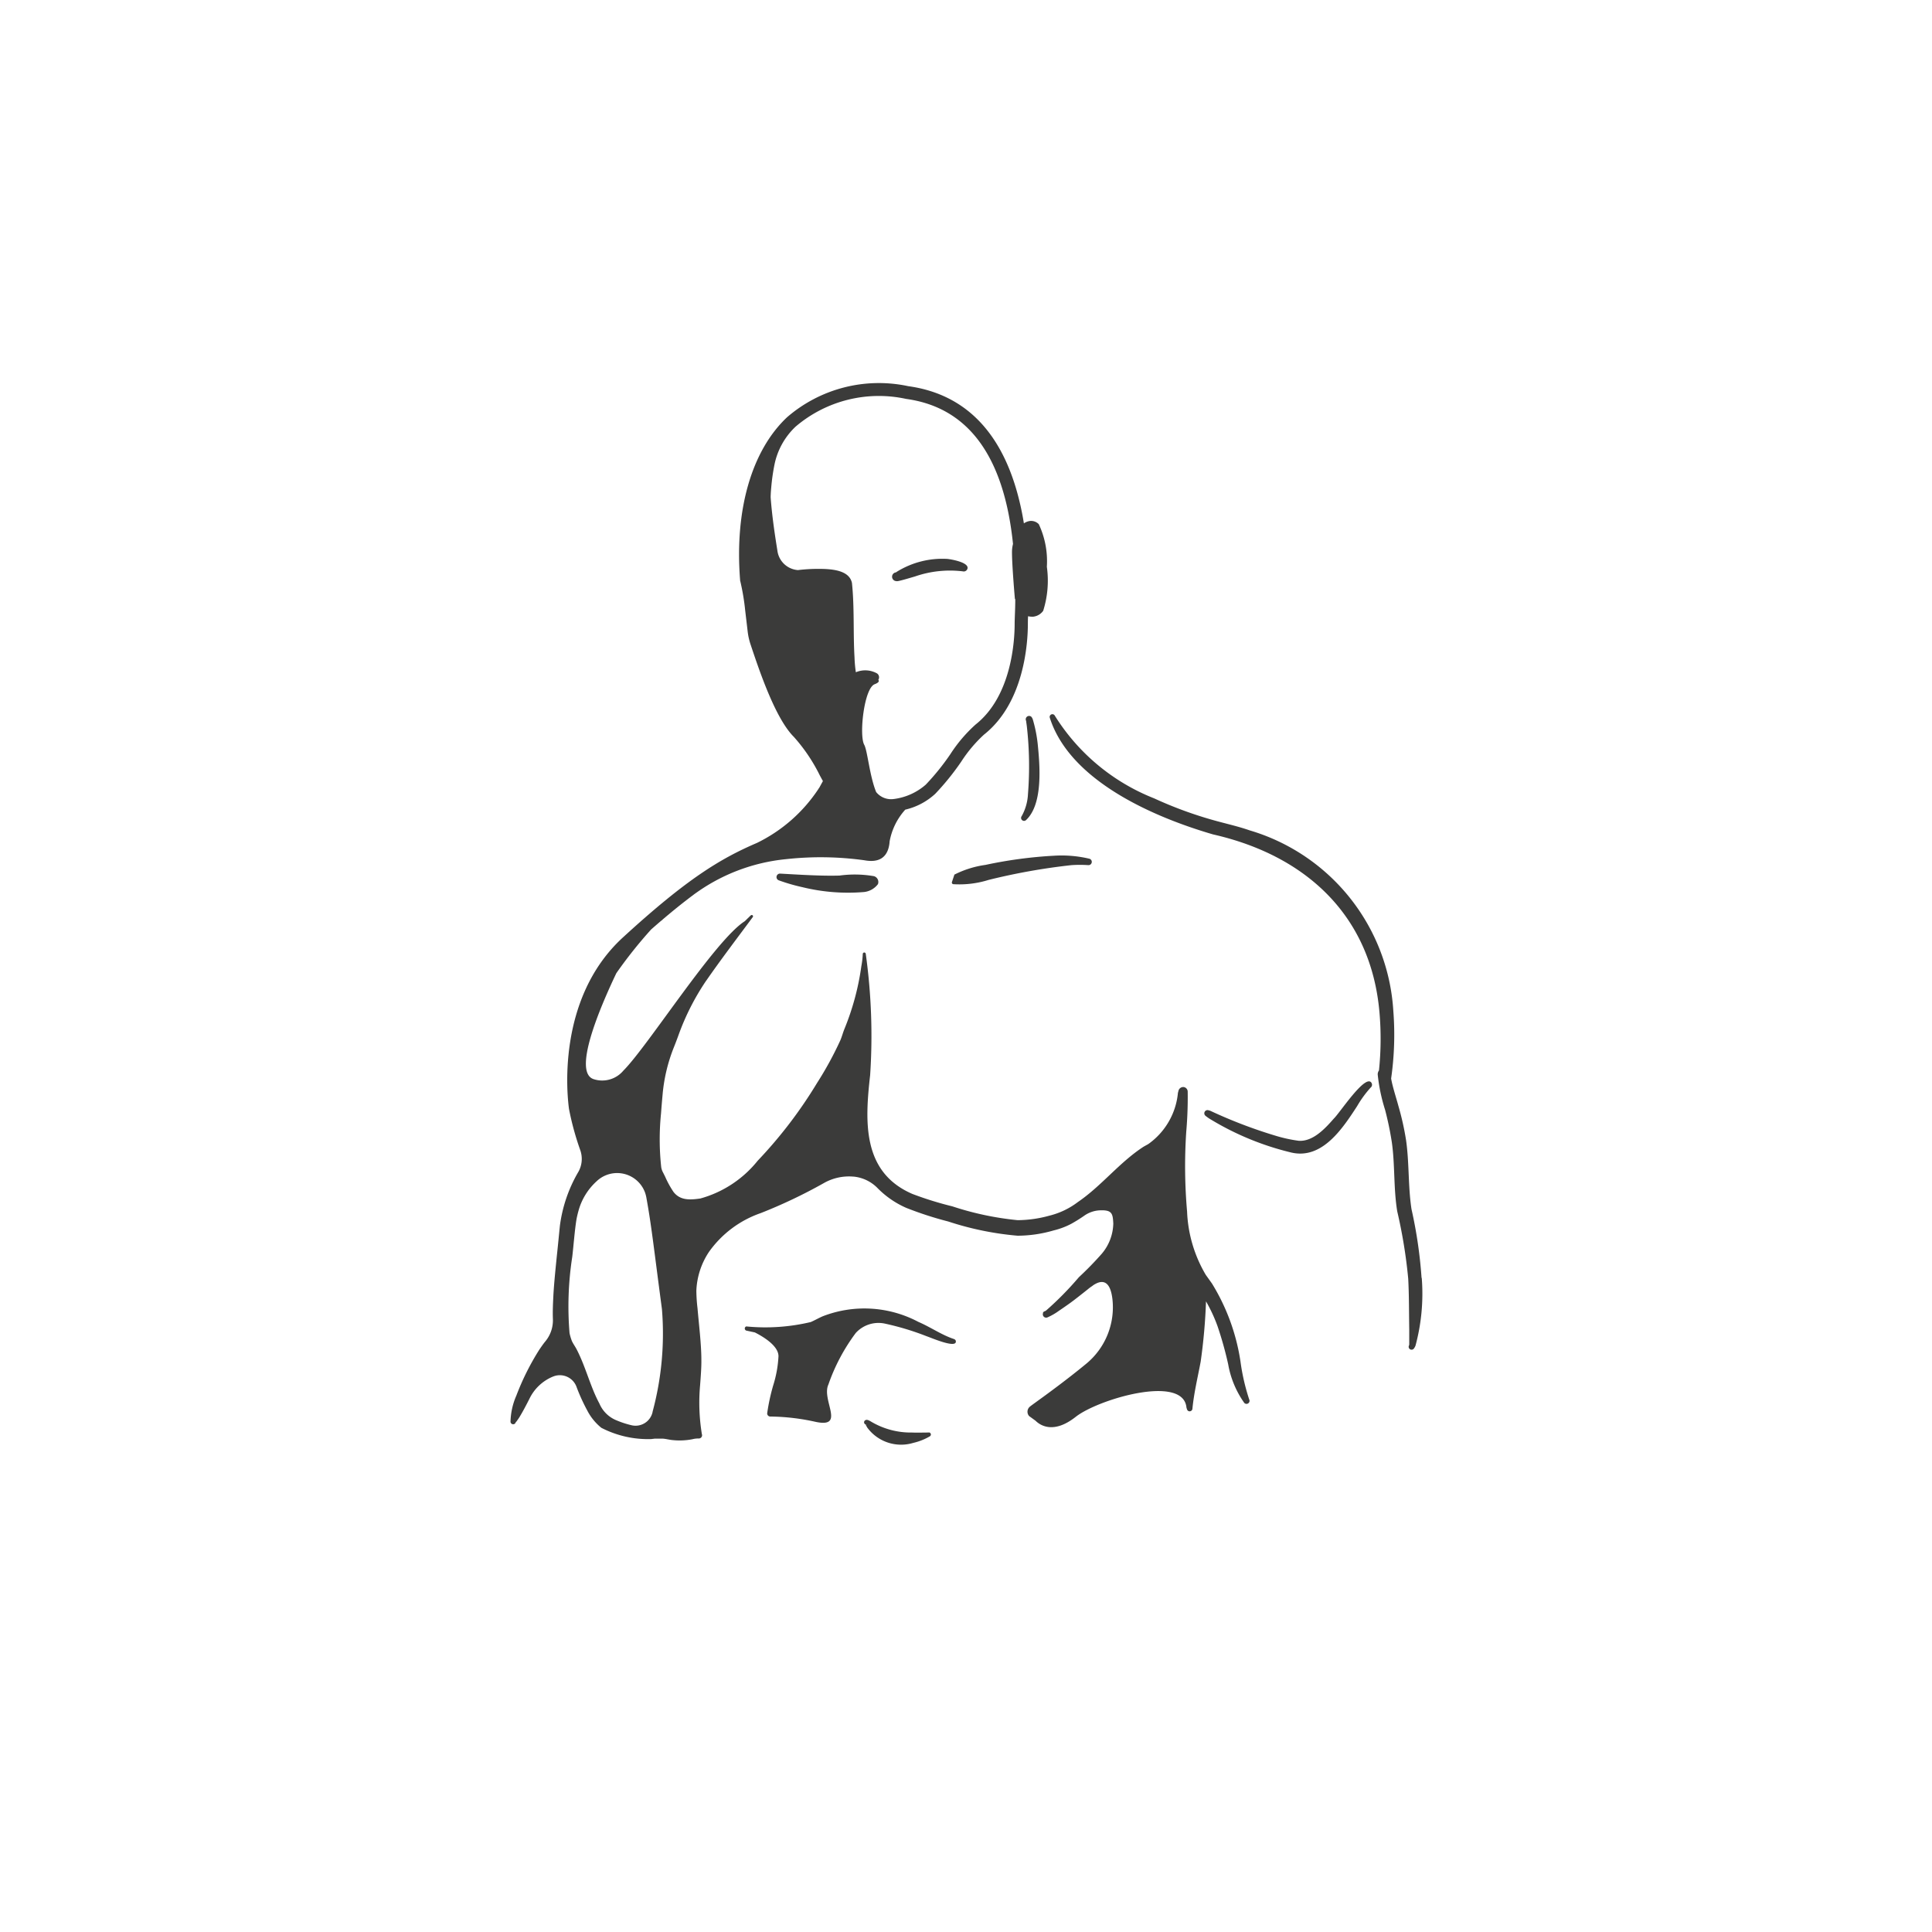 <svg xmlns="http://www.w3.org/2000/svg" width="88" height="88" viewBox="0 0 88 88">
  <g id="Group_11" data-name="Group 11" transform="translate(-82 -979)">
    <rect id="Rectangle_18" data-name="Rectangle 18" width="88" height="88" transform="translate(82 979)" fill="#fff"/>
    <g id="Miesniawka_Logo" data-name="Miesniawka Logo" transform="translate(105.24 996.487)">
      <path id="Path_1" data-name="Path 1" d="M691.512,1455.533c-.551-.178-1.081-.55-1.632-.785a5.247,5.247,0,0,0-4.355-.252c-.183.08-.359.182-.541.261a8.936,8.936,0,0,1-2.939.2.1.1,0,0,0,0,.189l.393.085c.433.22,1.069.622,1.075,1.078a5.281,5.281,0,0,1-.242,1.338A9.183,9.183,0,0,0,683,1458.9h0a.14.14,0,0,0,.14.161,9.9,9.9,0,0,1,2.057.241c1.394.3.26-.988.59-1.7a8.649,8.649,0,0,1,1.246-2.347,1.4,1.4,0,0,1,1.3-.432,12.3,12.3,0,0,1,1.931.582c.188.061,1.256.528,1.324.272a.113.113,0,0,0-.079-.142Z" transform="translate(-671.294 -1412.027)" fill="#3b3b3a"/>
      <path id="Path_2" data-name="Path 2" d="M422.016,341.262a9.575,9.575,0,0,1-.4-1.737,9.442,9.442,0,0,0-1.3-3.554l-.281-.393a6.135,6.135,0,0,1-.851-2.884,23.745,23.745,0,0,1-.038-3.634,18.148,18.148,0,0,0,.066-1.828.212.212,0,0,0-.181-.207.223.223,0,0,0-.239.17c-.008.032-.016.065-.025.094a3.226,3.226,0,0,1-1.345,2.329c-.077.047-.157.086-.231.131-1.095.713-1.91,1.785-2.981,2.513a3.538,3.538,0,0,1-1.29.619,5.557,5.557,0,0,1-1.454.207,13.715,13.715,0,0,1-2.973-.629,15.562,15.562,0,0,1-1.822-.566c-2.293-.991-2.163-3.294-1.923-5.415a27.06,27.06,0,0,0-.2-5.523.069.069,0,0,0-.065-.059.068.068,0,0,0-.071.066v0a3.847,3.847,0,0,1-.065.559,11.8,11.8,0,0,1-.775,2.869c-.066.163-.109.336-.179.5h0a15.745,15.745,0,0,1-1.067,1.955,20.546,20.546,0,0,1-2.7,3.535,5.082,5.082,0,0,1-2.609,1.72c-.5.074-.929.086-1.227-.3a4.373,4.373,0,0,1-.375-.683c-.021-.045-.079-.158-.1-.2a.741.741,0,0,1-.083-.241,11.708,11.708,0,0,1-.009-2.451c.021-.291.046-.584.073-.875a7.569,7.569,0,0,1,.507-2.124q.112-.278.214-.561a11.1,11.1,0,0,1,1.255-2.474l.012-.015c.676-.974,1.4-1.924,2.115-2.889a.061.061,0,0,0,0-.08.063.063,0,0,0-.089,0c-.092.086-.181.175-.271.263-1.361.862-4.412,5.688-5.53,6.805a1.258,1.258,0,0,1-1.324.4l-.028-.009c-.964-.307.25-3.191,1.03-4.827a20.541,20.541,0,0,1,1.584-1.991c.158-.139.312-.272.461-.4l.05-.028-.024.007c.5-.429.959-.795,1.381-1.113a8.476,8.476,0,0,1,4.284-1.67,14.436,14.436,0,0,1,3.569.052c.666.122.971-.145,1.089-.541a.015.015,0,0,0,0,0,1.454,1.454,0,0,0,.054-.319,2.944,2.944,0,0,1,.713-1.447,3.013,3.013,0,0,0,1.365-.721,11.66,11.66,0,0,0,1.184-1.465,6.312,6.312,0,0,1,1.035-1.23c1.858-1.469,2-4.234,2-5.047,0-.078,0-.2.01-.347a.723.723,0,0,0,.163.021.492.492,0,0,0,.072,0,.646.646,0,0,0,.453-.268,4.564,4.564,0,0,0,.167-2.005,3.979,3.979,0,0,0-.367-1.94.488.488,0,0,0-.411-.145.63.63,0,0,0-.268.108,13.01,13.01,0,0,0-.307-1.413c-.8-2.868-2.473-4.494-4.963-4.837a6.394,6.394,0,0,0-5.523,1.421c-1.608,1.518-2.386,4.214-2.134,7.4l0,.029.008.028a10.312,10.312,0,0,1,.224,1.336l.118,1a2.99,2.99,0,0,0,.137.58c.39,1.166,1.116,3.334,1.957,4.176a7.762,7.762,0,0,1,1.188,1.761c.047.087.094.174.141.256l-.164.3a.339.339,0,0,0-.039.058,7.056,7.056,0,0,1-2.8,2.459c-1.677.719-3.214,1.653-6.107,4.306-3.069,2.813-2.526,7.314-2.455,7.817a12.952,12.952,0,0,0,.517,1.886,1.2,1.2,0,0,1-.091.974,6.5,6.5,0,0,0-.842,2.461c-.032.308-.1,1.022-.136,1.339-.06.6-.123,1.2-.159,1.8-.017.351-.038.731-.023,1.113a1.5,1.5,0,0,1-.337,1c-.1.119-.184.245-.275.375a11.6,11.6,0,0,0-1.054,2.106,3.145,3.145,0,0,0-.265,1.192.122.122,0,0,0,.243,0,.02.02,0,0,1,.007.009s.006-.006.009-.008l.02-.026c.025-.033.1-.143.122-.177.168-.277.319-.566.465-.856a2.06,2.06,0,0,1,1.062-1l.034-.013a.809.809,0,0,1,1.039.463,8.4,8.4,0,0,0,.489,1.081,2.466,2.466,0,0,0,.648.8,4.634,4.634,0,0,0,2.295.512c0-.006.122-.012.124-.019h.354c.123,0,.34.056.462.065h0a3.046,3.046,0,0,0,.912-.038,1.013,1.013,0,0,1,.292-.033.116.116,0,0,0,.039-.006.146.146,0,0,0,.1-.194,8.87,8.87,0,0,1-.081-2.219c.026-.351.065-.828.058-1.177,0-.693-.116-1.643-.175-2.336a7.376,7.376,0,0,1-.053-.795,3.421,3.421,0,0,1,.573-1.77,4.824,4.824,0,0,1,2.362-1.771,23.137,23.137,0,0,0,2.865-1.362,2.314,2.314,0,0,1,1.335-.3h.019a1.757,1.757,0,0,1,1.1.525,4.188,4.188,0,0,0,1.307.9,16.045,16.045,0,0,0,1.914.621,13.893,13.893,0,0,0,3.157.647,5.917,5.917,0,0,0,1.642-.241,3.438,3.438,0,0,0,.8-.3,6.762,6.762,0,0,0,.592-.369,1.338,1.338,0,0,1,.68-.244c.594-.033.622.144.645.6a2.2,2.2,0,0,1-.521,1.371,14.974,14.974,0,0,1-1.048,1.075,14.518,14.518,0,0,1-1.495,1.518c-.015.009-.027.015-.041.023a.166.166,0,0,1-.027.011.124.124,0,0,0-.029.013c-.063.055-.03.04-.045.089a.152.152,0,0,0,.215.171,2.757,2.757,0,0,0,.519-.3c.149-.1.292-.2.434-.3s.286-.211.426-.32.279-.219.417-.329c.019-.015.038-.029.056-.045a1.582,1.582,0,0,1,.149-.111.714.714,0,0,0,.074-.055c.561-.374.8.006.874.611a3.331,3.331,0,0,1-1.207,2.977c-.86.709-1.8,1.394-2.25,1.718-.234.17-.282.206-.312.233a.3.3,0,0,0-.023.419l.292.212c.2.2.81.628,1.831-.177s4.9-1.949,5.043-.424c.009.031.018.06.029.091a.127.127,0,0,0,.1.081.129.129,0,0,0,.144-.124c.071-.726.244-1.434.376-2.144a25.707,25.707,0,0,0,.242-2.74,7.022,7.022,0,0,1,.523,1.125,16.461,16.461,0,0,1,.487,1.741,4.33,4.33,0,0,0,.734,1.76.138.138,0,0,0,.229-.145Zm-20.565-37.785a1.016,1.016,0,0,1-.928-.888c-.078-.491-.235-1.45-.307-2.422,0,0,0-.171.026-.443a9.238,9.238,0,0,1,.148-1.049,3.274,3.274,0,0,1,.961-1.73,5.842,5.842,0,0,1,5.037-1.264c2.825.388,4.455,2.607,4.867,6.607a1.464,1.464,0,0,0-.046.389c0,.607.131,2.1.131,2.1l.018.036c0,.239-.008.481-.018.729-.006.169-.01.3-.01.385,0,.745-.128,3.279-1.778,4.584a6.671,6.671,0,0,0-1.149,1.349,10.865,10.865,0,0,1-1.121,1.39,2.728,2.728,0,0,1-1.474.657.869.869,0,0,1-.787-.321c-.3-.735-.392-1.878-.544-2.154-.237-.432-.008-2.566.475-2.755.2-.077.214-.145.168-.2a.214.214,0,0,0-.059-.293,1.1,1.1,0,0,0-.964-.053,5.864,5.864,0,0,1-.061-.679c-.065-1.114,0-2.263-.116-3.386-.111-.533-.771-.611-1.2-.637a7.82,7.82,0,0,0-1.272.05Zm-6.611,38.34a.794.794,0,0,1-.973.609,4.2,4.2,0,0,1-.671-.22,1.424,1.424,0,0,1-.781-.768c-.413-.762-.624-1.681-1.045-2.484-.065-.123-.15-.235-.208-.364a2.345,2.345,0,0,1-.106-.357,14.728,14.728,0,0,1,.123-3.472c.06-.5.114-1.26.2-1.749.024-.118.052-.236.085-.353a2.827,2.827,0,0,1,.835-1.352l.018-.017a1.354,1.354,0,0,1,2.18.547,1.581,1.581,0,0,1,.058.222c.236,1.3.331,2.236.709,5.078a13.682,13.682,0,0,1-.426,4.678Z" transform="translate(-388.354 -294.998)" fill="#3b3b3a"/>
      <path id="Path_3" data-name="Path 3" d="M1081.79,734.768a20.755,20.755,0,0,0-.458-3.129c-.157-1.025-.1-2.09-.245-3.125a12.5,12.5,0,0,0-.349-1.567c-.085-.324-.269-.877-.334-1.259a14.02,14.02,0,0,0,.1-3.08,9.155,9.155,0,0,0-6.541-8.222c-.489-.171-1.012-.29-1.5-.423a18.191,18.191,0,0,1-2.849-1.034,9.4,9.4,0,0,1-4.529-3.768.124.124,0,0,0-.231.085c.912,2.891,4.749,4.54,7.441,5.324,4.2.953,7.188,3.669,7.577,8.094a13.926,13.926,0,0,1-.022,2.657.3.3,0,0,0-.057.182,7.988,7.988,0,0,0,.335,1.609,14.453,14.453,0,0,1,.311,1.5c.144,1.037.072,2.081.243,3.126a23.016,23.016,0,0,1,.5,3.062c.041.745.034,1.567.047,2.319,0,.116,0,.462,0,.57l0,.087c0,.027-.008.052,0,.052a.132.132,0,0,0,.212.159.573.573,0,0,0,.073-.13,9.116,9.116,0,0,0,.285-3.085Z" transform="translate(-1040.28 -694.05)" fill="#3b3b3a"/>
      <path id="Path_4" data-name="Path 4" d="M1264.75,1171.608c-.4.459-.944,1.036-1.581,1a6.573,6.573,0,0,1-1.018-.218,21.89,21.89,0,0,1-3.018-1.15l-.088-.025a.146.146,0,0,0-.136.249,1.953,1.953,0,0,0,.267.184,12.891,12.891,0,0,0,3.647,1.494c1.41.33,2.345-1.106,3-2.114a4.961,4.961,0,0,1,.614-.843.163.163,0,0,0,.042-.212c-.264-.462-1.483,1.418-1.725,1.629Z" transform="translate(-1227.247 -1138.133)" fill="#3b3b3a"/>
      <path id="Path_5" data-name="Path 5" d="M942.5,887.3l-.021.012c0,.011,0,.019-.008.034l-.1.3a.075.075,0,0,0,.057.1,4.452,4.452,0,0,0,1.612-.194,28.615,28.615,0,0,1,3.774-.673,5.606,5.606,0,0,1,.769,0,.149.149,0,0,0,.037-.295,5.481,5.481,0,0,0-1.6-.134,20,20,0,0,0-3.122.418,4.478,4.478,0,0,0-1.4.435Z" transform="translate(-922.251 -864.96)" fill="#3b3b3a"/>
      <path id="Path_6" data-name="Path 6" d="M725.1,909.274c-.839.025-1.845-.043-2.692-.089a.158.158,0,0,0-.068.305,8.524,8.524,0,0,0,1.076.312,8.726,8.726,0,0,0,2.814.221.918.918,0,0,0,.629-.358.276.276,0,0,0-.179-.363,5.116,5.116,0,0,0-1.58-.027Z" transform="translate(-710.11 -886.88)" fill="#3b3b3a"/>
      <path id="Path_7" data-name="Path 7" d="M1029.059,715.809a.135.135,0,0,0,.187.192c.793-.725.639-2.5.539-3.486a6.311,6.311,0,0,0-.22-1.1.36.36,0,0,0-.071-.13.154.154,0,0,0-.217.217c-.015-.006-.027-.038-.021-.02.011.051.025.168.033.221a16.161,16.161,0,0,1,.054,3.1A2.281,2.281,0,0,1,1029.059,715.809Z" transform="translate(-1005.76 -696.126)" fill="#3b3b3a"/>
      <path id="Path_8" data-name="Path 8" d="M867.751,515.1a.615.615,0,0,0,.116-.017c.2-.045.516-.142.718-.2a4.861,4.861,0,0,1,2.185-.232.172.172,0,0,0,.187-.082c.177-.31-.691-.463-.895-.485a3.933,3.933,0,0,0-2.3.582l-.037.023c-.011.006,0,0,0,0a.033.033,0,0,1,.016.006.2.2,0,1,0,0,.4Z" transform="translate(-850.148 -506.113)" fill="#3b3b3a"/>
      <path id="Path_9" data-name="Path 9" d="M835.16,1594.941c-.263,0-.513.01-.758,0a3.54,3.54,0,0,1-1.907-.519c-.061-.031-.14-.08-.213-.048a.106.106,0,0,0,.076.2.113.113,0,0,1-.067.008c-.008,0,0,.006,0,.007.005.024.054.1.064.123a1.914,1.914,0,0,0,2.1.7,2.66,2.66,0,0,0,.755-.3.095.095,0,0,0-.049-.176Z" transform="translate(-816.095 -1547.178)" fill="#3b3b3a"/>
    </g>
  </g>
</svg>
